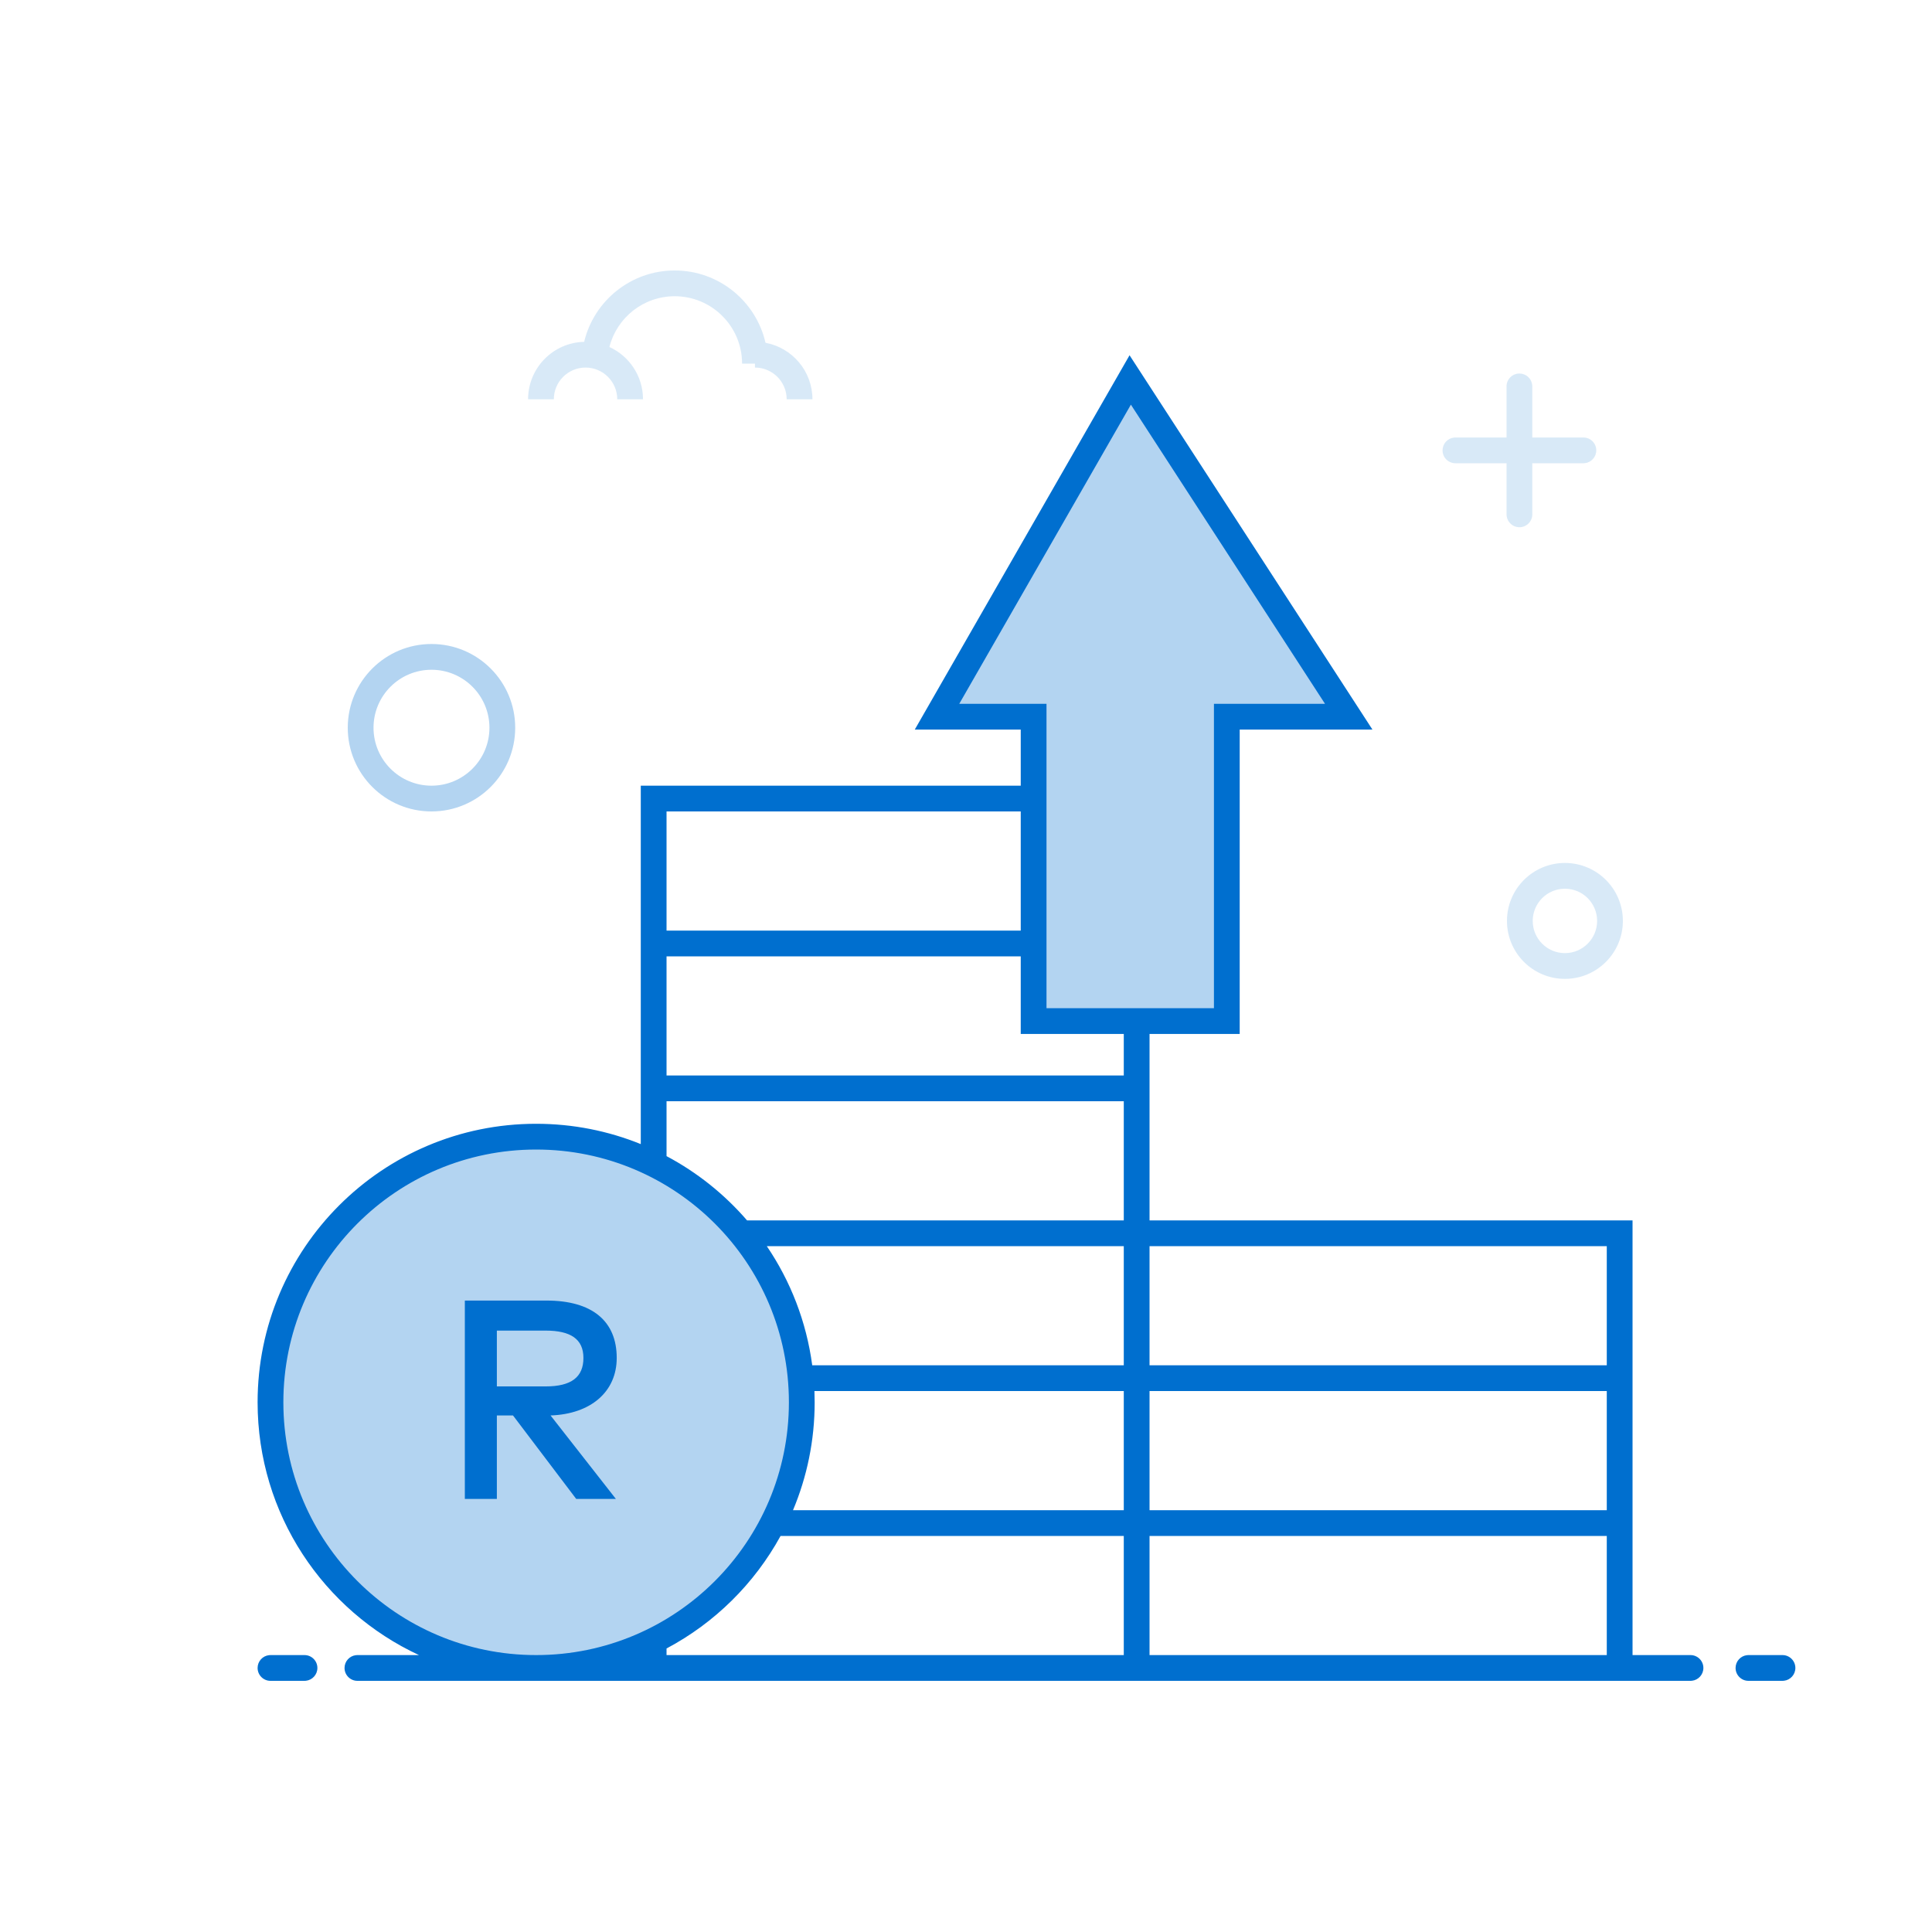 <svg width="150" height="150" viewBox="0 0 150 150" fill="none" xmlns="http://www.w3.org/2000/svg">
<rect width="150" height="150" fill="white"/>
<path fill-rule="evenodd" clip-rule="evenodd" d="M80.25 55.644H72.75L87.75 29.5L104.715 55.644H95.25V79.277H80.25V55.644Z" fill="#B3D4F1"/>
<circle cx="41.375" cy="108.875" r="20.625" fill="#B3D4F1"/>
<path fill-rule="evenodd" clip-rule="evenodd" d="M87.698 27.582L106.556 56.644L96.25 56.644V80.277H89.25V83.5V85.5V94.75H126.75V106V108V117.25V119.25V128.5H131.25C131.802 128.5 132.25 128.948 132.25 129.5C132.25 130.013 131.864 130.436 131.367 130.493L131.25 130.5H126.75H125.75H89.25H87.25H51.25H49.75H41.625H27.75C27.198 130.5 26.75 130.052 26.75 129.5C26.75 128.987 27.136 128.564 27.633 128.507L27.75 128.5H32.53C25.131 125.065 20 117.569 20 108.875C20 96.932 29.682 87.25 41.625 87.25C44.499 87.25 47.242 87.811 49.75 88.828V85.5V83.5V74.25V72.25V61H79.25V56.644L71.023 56.644L87.698 27.582ZM41.625 128.5C52.464 128.5 61.25 119.714 61.25 108.875C61.25 98.036 52.464 89.25 41.625 89.25C30.786 89.25 22 98.036 22 108.875C22 119.714 30.786 128.5 41.625 128.5ZM124.75 119.25H89.25V128.5H124.75V119.25ZM87.25 117.25V108H63.233C63.244 108.29 63.25 108.582 63.25 108.875C63.25 111.844 62.651 114.674 61.569 117.25H87.25ZM89.25 106H124.75V96.75H89.25V106ZM87.25 106H63.061C62.609 102.605 61.371 99.458 59.534 96.75H87.25V106ZM124.75 117.25V108H89.25V117.25H124.75ZM51.75 127.988C55.487 126.005 58.572 122.957 60.603 119.25H87.25V128.5H51.75V127.988ZM51.75 83.5H87.25V80.277H79.25V74.25H51.75V83.5ZM51.75 85.5V89.762C54.133 91.027 56.251 92.725 58 94.75H87.25V85.5H51.75ZM79.25 63V72.25H51.75V63H79.25ZM102.873 54.644L87.802 31.417L74.476 54.644L81.25 54.644V78.276H94.25V54.644L102.873 54.644ZM38.576 109.896V116.375H36.09V100.975H42.426C45.968 100.975 47.882 102.559 47.882 105.43C47.882 108.048 45.88 109.786 42.745 109.896L47.816 116.375H44.736L39.83 109.896H38.576ZM38.576 107.641H42.36C44.362 107.641 45.297 106.915 45.297 105.43C45.297 103.967 44.307 103.307 42.36 103.307H38.576V107.641ZM138.392 128.5C138.944 128.5 139.392 128.948 139.392 129.5C139.392 130.013 139.006 130.436 138.508 130.493L138.392 130.5H135.75C135.198 130.5 134.75 130.052 134.75 129.5C134.75 128.987 135.136 128.564 135.633 128.507L135.75 128.5H138.392ZM24.642 129.5C24.642 128.948 24.194 128.5 23.642 128.5H21L20.883 128.507C20.386 128.564 20 128.987 20 129.5C20 130.052 20.448 130.5 21 130.5H23.642L23.758 130.493C24.256 130.436 24.642 130.013 24.642 129.5Z" fill="#006FCF"/>
<path fill-rule="evenodd" clip-rule="evenodd" d="M27 56.5C27 52.91 29.91 50 33.5 50C37.09 50 40 52.91 40 56.5C40 60.09 37.09 63 33.5 63C29.91 63 27 60.09 27 56.5ZM38 56.5C38 54.015 35.985 52 33.5 52C31.015 52 29 54.015 29 56.5C29 58.985 31.015 61 33.5 61C35.985 61 38 58.985 38 56.5Z" fill="#B3D4F1"/>
<path fill-rule="evenodd" clip-rule="evenodd" d="M117 71.5C117 69.015 119.015 67 121.5 67C123.985 67 126 69.015 126 71.5C126 73.985 123.985 76 121.5 76C119.015 76 117 73.985 117 71.5ZM124 71.5C124 70.119 122.881 69 121.5 69C120.119 69 119 70.119 119 71.5C119 72.881 120.119 74 121.5 74C122.881 74 124 72.881 124 71.5Z" fill="#B3D4F1" fill-opacity="0.5"/>
<path fill-rule="evenodd" clip-rule="evenodd" d="M118.96 29.883C118.902 29.386 118.48 29 117.967 29C117.415 29 116.967 29.448 116.967 30V33.967H113L112.883 33.974C112.386 34.031 112 34.454 112 34.967C112 35.519 112.448 35.967 113 35.967H116.967V39.934L116.974 40.05C117.031 40.548 117.454 40.934 117.967 40.934C118.519 40.934 118.967 40.486 118.967 39.934V35.967H122.934L123.05 35.96C123.548 35.902 123.934 35.48 123.934 34.967C123.934 34.415 123.486 33.967 122.934 33.967H118.967V30L118.96 29.883Z" fill="#B3D4F1" fill-opacity="0.5"/>
<path fill-rule="evenodd" clip-rule="evenodd" d="M59.434 26.613C58.699 23.399 55.822 21 52.385 21C48.974 21 46.114 23.362 45.353 26.54C42.939 26.598 41 28.572 41 31H43C43 29.64 44.102 28.538 45.462 28.538C46.821 28.538 47.923 29.64 47.923 31H49.923C49.923 29.197 48.853 27.644 47.314 26.94C47.889 24.675 49.941 23 52.385 23C55.273 23 57.615 25.342 57.615 28.231H58.615V28.538C59.975 28.538 61.077 29.64 61.077 31H63.077C63.077 28.816 61.507 26.998 59.434 26.613Z" fill="#B3D4F1" fill-opacity="0.5"/>
</svg>
